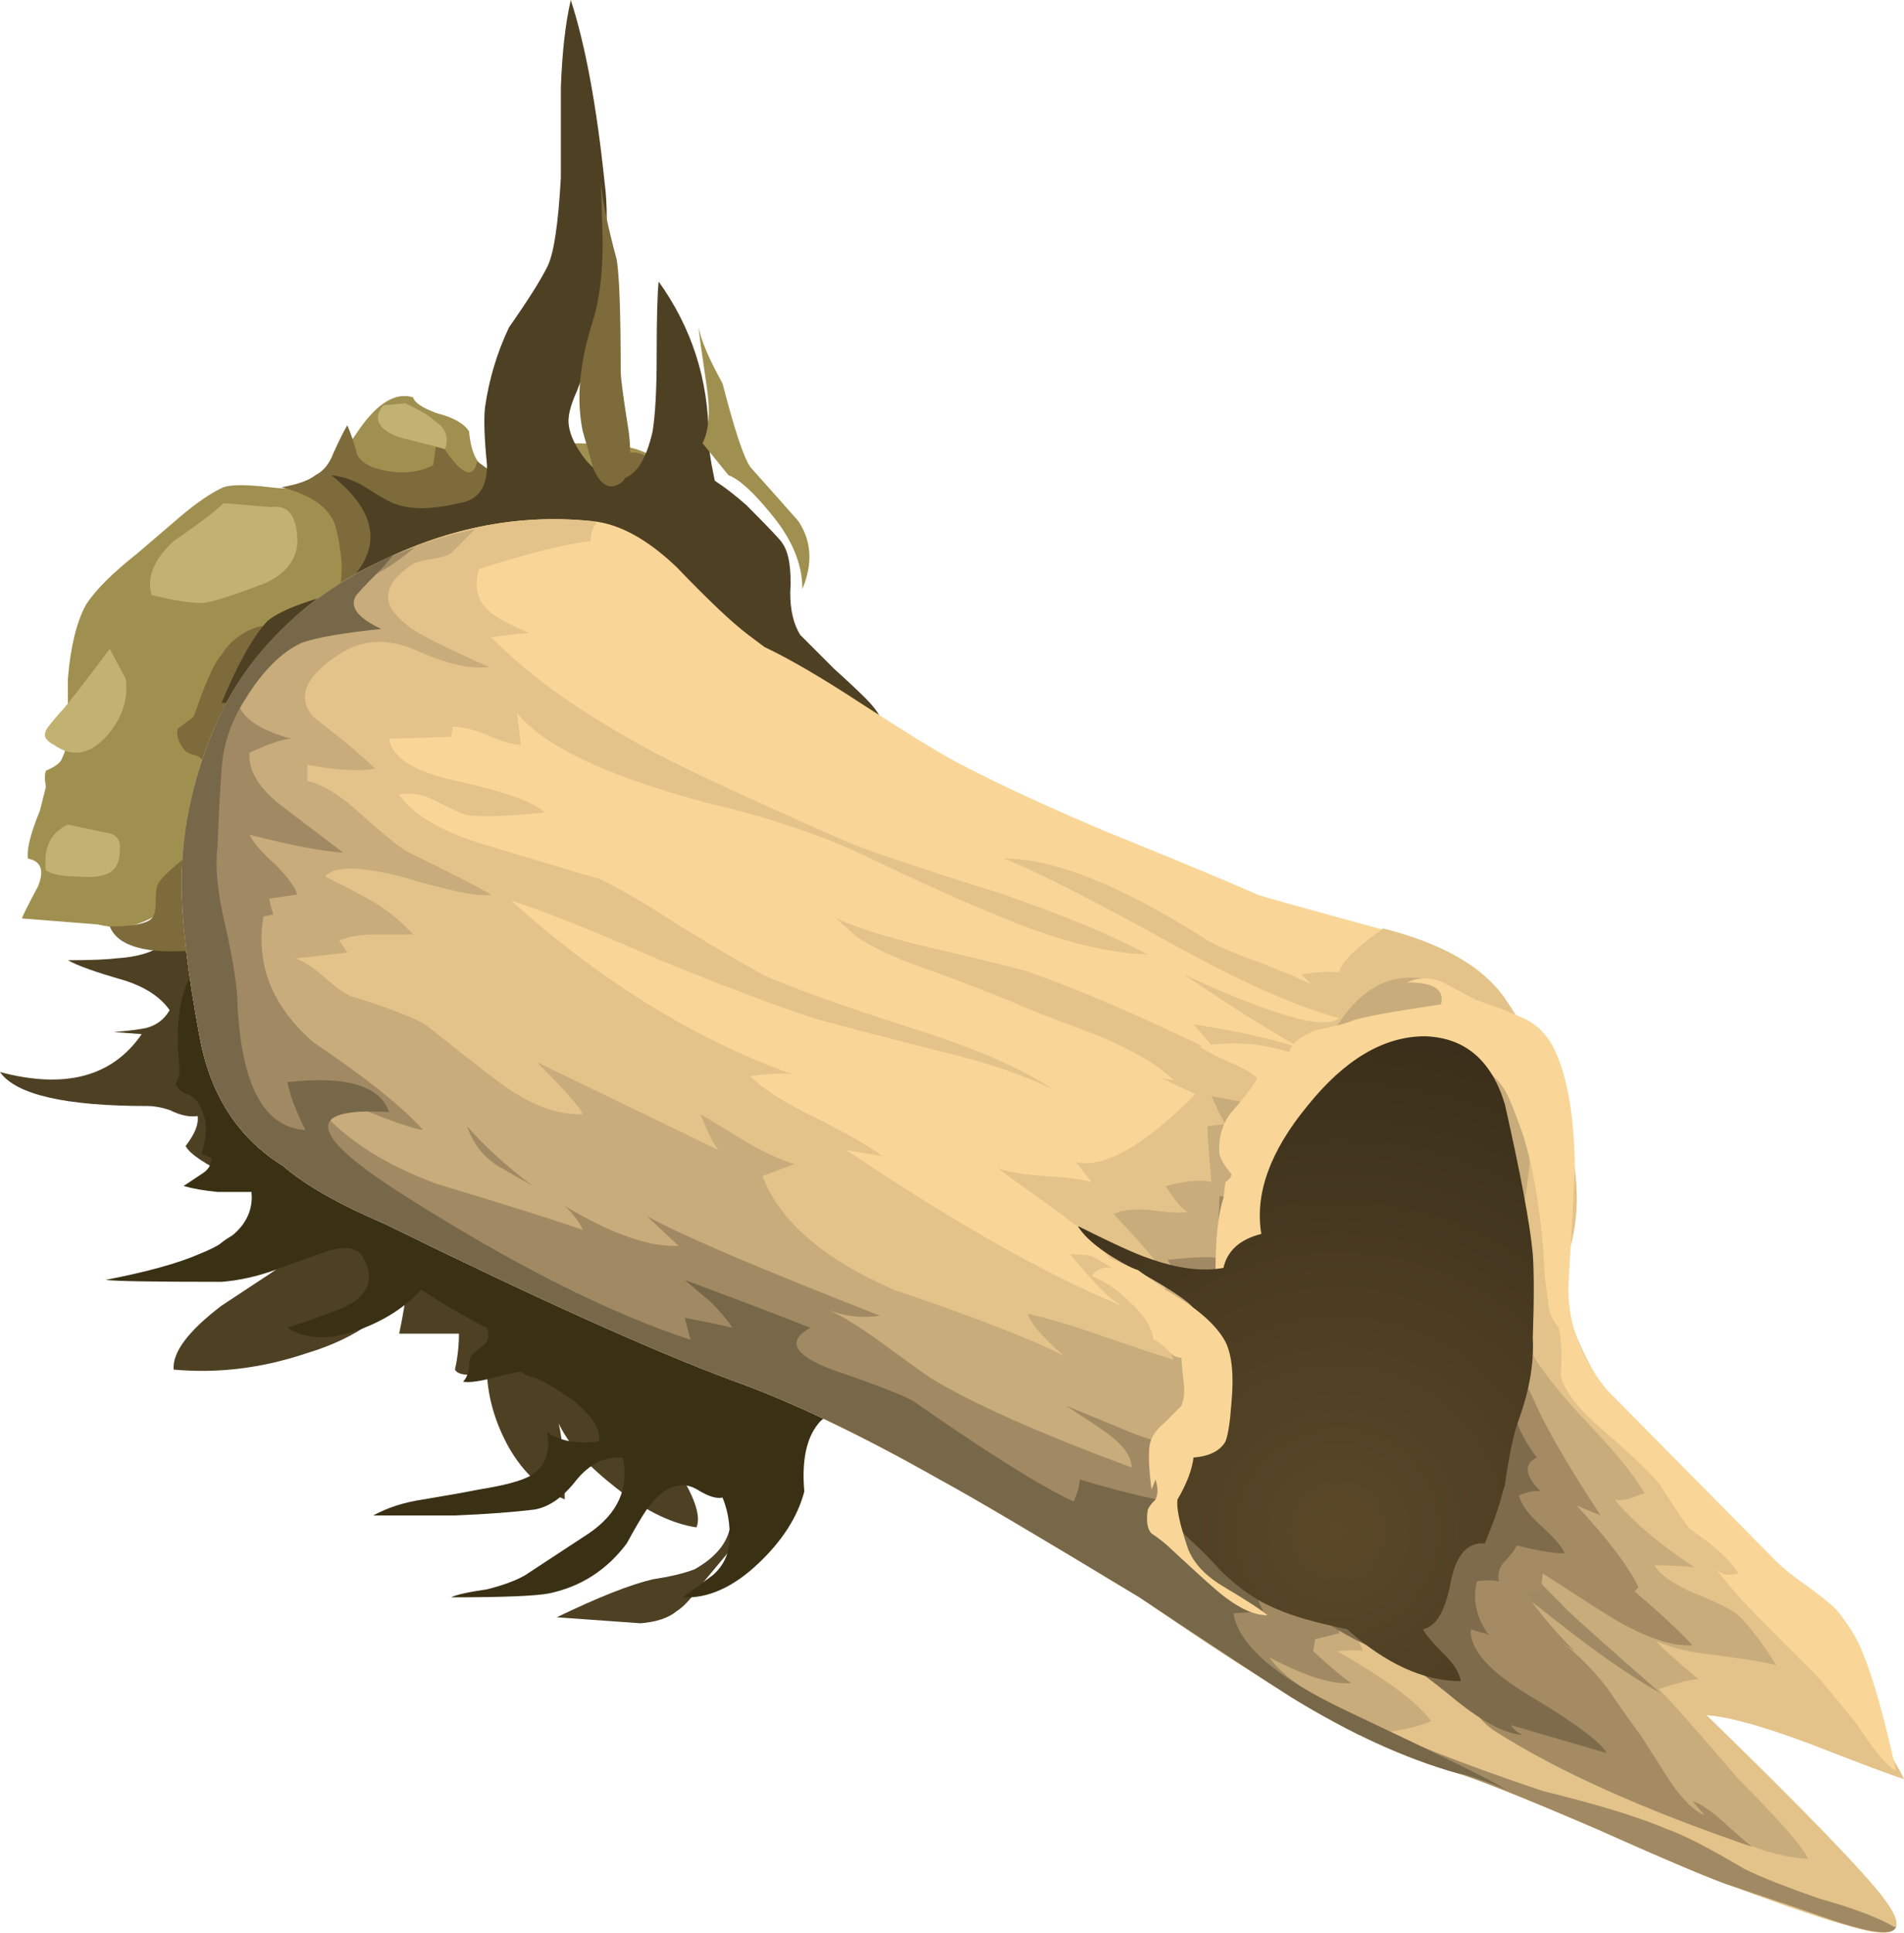 <?xml version="1.0" encoding="iso-8859-1"?>
<!-- Generator: Adobe Illustrator 15.1.0, SVG Export Plug-In . SVG Version: 6.00 Build 0)  -->
<!DOCTYPE svg PUBLIC "-//W3C//DTD SVG 1.1//EN" "http://www.w3.org/Graphics/SVG/1.1/DTD/svg11.dtd">
<svg version="1.1" id="Layer_1" xmlns="http://www.w3.org/2000/svg" xmlns:xlink="http://www.w3.org/1999/xlink" x="0px" y="0px"
	 width="47.7px" height="48.4px" viewBox="0 0 47.7 48.4" style="enable-background:new 0 0 47.7 48.4;" xml:space="preserve">
<g>
	<g>
		<path style="fill-rule:evenodd;clip-rule:evenodd;fill:#4E4023;" d="M10.2,15.85c0.3-0.433,0.517-0.767,0.649-1
			c0.267-0.367,0.534-0.633,0.8-0.8c0.534-0.3,1.067-0.483,1.6-0.55c0.633,0.067,1.1,0.033,1.4-0.1c0.466-0.333,0.867-0.533,1.2-0.6
			l0.8-0.1c0.333-0.033,0.517-0.117,0.55-0.25c0.033-0.033,0.066-0.267,0.1-0.7c0.367,0.1,0.833,0.4,1.4,0.9
			c0.566,0.567,0.866,0.883,0.899,0.95c0.167,0.233,0.233,0.65,0.2,1.25c0,0.433,0.083,0.783,0.25,1.05
			c0.066,0.067,0.35,0.35,0.85,0.85c0.333,0.3,0.6,0.55,0.8,0.75c0.333,0.333,0.483,0.633,0.45,0.9
			c-0.034,0.434-0.617,0.583-1.75,0.45c-0.6-0.1-1.367-0.267-2.3-0.5c-0.566-0.1-0.966-0.083-1.2,0.05
			c-0.267,0.133-0.433,0.483-0.5,1.05c-0.1,0.8,0.117,1.583,0.65,2.35c0.7,0.867,1.2,1.534,1.5,2c0.566,0.767,0.867,1.517,0.9,2.25
			c0.033,0.467,0.216,1.5,0.55,3.101c0.133,0.666,0.133,1.483,0,2.449c-0.167,1.233-0.25,2.051-0.25,2.45
			c0,0.033,0.033,0.45,0.1,1.25c0.034,0.5,0,0.917-0.1,1.25c-0.167,0.533-0.483,1.084-0.95,1.65c-0.267,0.333-0.667,0.816-1.2,1.45
			c-0.267,0.366-0.483,0.6-0.649,0.699c-0.2,0.167-0.5,0.268-0.9,0.301l-2.1-0.15c1.033-0.5,1.833-0.816,2.399-0.95
			c0.434-0.066,0.784-0.149,1.05-0.25c0.534-0.3,0.833-0.666,0.9-1.1c0.066-0.3,0.033-0.684-0.1-1.15c-0.134-0.467-0.3-0.8-0.5-1
			c-0.167-0.133-0.467-0.25-0.9-0.35c-0.133,0.366-0.017,0.833,0.35,1.399c0.3,0.534,0.4,0.917,0.3,1.15
			c-0.667-0.1-1.384-0.467-2.15-1.1c-0.633-0.507-1.066-1.007-1.3-1.5c0.1,0.437,0.15,1.07,0.15,1.899
			c-0.567-0.233-1.034-0.666-1.4-1.3c-0.333-0.6-0.517-1.217-0.55-1.85c-0.467,0.066-0.733,0.033-0.8-0.101
			c0.067-0.3,0.1-0.6,0.1-0.899H10c0.133-0.634,0.2-1.101,0.2-1.4c-0.367,0.867-1.217,1.5-2.55,1.9c-1.1,0.366-2.2,0.5-3.3,0.399
			c-0.033-0.433,0.367-0.967,1.2-1.6c0.967-0.634,1.566-1.033,1.8-1.2c-0.466-0.033-1.166-0.033-2.1,0
			c0.1-0.233,0.316-0.434,0.65-0.6c0.5-0.233,0.784-0.384,0.85-0.45c0-0.3-0.3-0.617-0.9-0.95c-0.7-0.333-1.1-0.6-1.2-0.8
			c0.233-0.3,0.333-0.55,0.3-0.75c-0.2,0.033-0.434-0.017-0.7-0.15c-0.2-0.066-0.384-0.1-0.55-0.1c-2.067,0-3.3-0.283-3.7-0.851
			c1.633,0.434,2.816,0.117,3.55-0.949l-0.7-0.051c0.367-0.033,0.634-0.066,0.8-0.1c0.267-0.066,0.466-0.217,0.6-0.45
			c-0.233-0.333-0.617-0.583-1.15-0.75c-0.7-0.2-1.166-0.366-1.399-0.5c0.566,0,0.983-0.017,1.25-0.05
			c0.5-0.033,0.883-0.15,1.149-0.35c0.267-0.2,0.434-0.5,0.5-0.9c0.101-0.433,0.167-0.767,0.2-1L10.2,15.85z"/>
		<path style="fill-rule:evenodd;clip-rule:evenodd;fill:#3A3115;" d="M4.4,27.15c0.067-0.134,0.1-0.25,0.1-0.351
			c-0.134-1.3,0.033-2.183,0.5-2.65c0.4,0.2,0.75,0.733,1.05,1.6c0.333,0.867,0.684,1.384,1.05,1.55
			c0.434-0.267,0.75-0.483,0.95-0.649l9.05-5.45c0.034,0.1,0.167,0.267,0.4,0.5c1,0.967,1.7,1.75,2.1,2.35
			c0.3,0.434,0.8,1.434,1.5,3c0.7,1.533,1.117,2.55,1.25,3.05c0.4,1.233,0.467,2.301,0.2,3.2c-0.167,0.733-0.45,1.267-0.85,1.601
			C21.6,35,21.4,35.134,21.1,35.3c-0.3,0.101-0.5,0.217-0.6,0.351c-0.3,0.366-0.417,0.933-0.35,1.699
			c-0.167,0.634-0.55,1.233-1.15,1.801c-0.634,0.6-1.267,0.883-1.9,0.85c0.367-0.267,0.617-0.45,0.75-0.55
			c0.2-0.167,0.334-0.384,0.4-0.65c0.066-0.467,0.017-0.899-0.15-1.3c-0.133,0.033-0.316-0.017-0.55-0.15
			c-0.2-0.133-0.383-0.183-0.55-0.149c-0.267,0.033-0.533,0.233-0.8,0.6c-0.134,0.2-0.3,0.483-0.5,0.851
			c-0.5,0.666-1.15,1.083-1.95,1.25C13.417,39.967,12.6,40,11.3,40c0.134-0.066,0.434-0.133,0.9-0.2
			c0.399-0.1,0.716-0.217,0.95-0.35l1.6-1.05c0.733-0.5,1.017-1.134,0.85-1.9c-0.433-0.033-0.816,0.15-1.149,0.55
			c-0.334,0.434-0.684,0.684-1.05,0.75c-0.534,0.067-1.2,0.117-2,0.15H9.35c0.367-0.2,0.784-0.333,1.25-0.4
			c0.601-0.1,1.067-0.183,1.4-0.25c0.633-0.1,1.066-0.217,1.3-0.35c0.367-0.233,0.5-0.601,0.4-1.101c0.3,0.233,0.733,0.317,1.3,0.25
			c0.066-0.267-0.134-0.6-0.6-1c-0.367-0.267-0.7-0.466-1-0.6c-0.167-0.033-0.284-0.083-0.35-0.15c-0.033,0-0.2,0.034-0.5,0.101
			c-0.467,0.133-0.783,0.184-0.95,0.149c0.067-0.066,0.117-0.166,0.15-0.3c0-0.166,0.017-0.283,0.05-0.35
			c0.033-0.033,0.134-0.117,0.3-0.25c0.134-0.101,0.167-0.25,0.101-0.45c-0.367-0.167-0.917-0.483-1.65-0.95
			c-0.4,0.434-0.917,0.767-1.55,1c-0.733,0.267-1.333,0.25-1.8-0.05c0.6-0.2,1.066-0.366,1.399-0.5c0.634-0.3,0.8-0.717,0.5-1.25
			c-0.133-0.267-0.45-0.316-0.95-0.15C7.85,31.45,7.434,31.6,6.9,31.8c-0.466,0.167-0.917,0.267-1.35,0.3
			c-1.733,0-2.7-0.017-2.9-0.05C3.684,31.85,4.467,31.634,5,31.4c0.934-0.367,1.366-0.884,1.3-1.551H5.45
			C5.116,29.816,4.833,29.767,4.6,29.7l0.45-0.3C5.217,29.3,5.3,29.167,5.3,29l-0.25-0.1c0.167-0.533,0.134-0.967-0.1-1.301
			C4.917,27.533,4.833,27.467,4.7,27.4C4.566,27.367,4.467,27.283,4.4,27.15z"/>
		<path style="fill-rule:evenodd;clip-rule:evenodd;fill:#A09050;" d="M14.2,11.1c0.833,0,1.416,0.05,1.75,0.15
			c0.6,0.2,0.966,0.617,1.1,1.25c0.167,0.767-0.283,1.583-1.35,2.45c-1.367,1.033-2.134,1.733-2.3,2.1
			c-0.034,0.067-0.034,0.167,0,0.3c-0.133,0.433-0.333,0.933-0.6,1.5l-0.75,1.5c-0.2,0.4-0.45,1.017-0.75,1.85
			c-0.333,0.833-0.6,1.45-0.8,1.85c-0.167,0.333-0.283,0.517-0.35,0.55c-0.034,0.033-0.284,0.067-0.75,0.1l-4.8-2.25
			C4.167,22.783,3.816,23,3.55,23.1c-0.333,0.133-0.7,0.15-1.1,0.05L0.55,23c0-0.033,0.134-0.3,0.4-0.8
			c0.166-0.4,0.083-0.633-0.25-0.7c-0.034-0.233,0.066-0.633,0.3-1.2l0.15-0.6c-0.034-0.167-0.034-0.3,0-0.4
			c0.233-0.1,0.367-0.2,0.4-0.3c0.134-0.267,0.184-0.6,0.15-1v-1c0.066-0.8,0.216-1.417,0.45-1.85c0.233-0.367,0.667-0.8,1.3-1.3
			c0.466-0.4,0.816-0.7,1.05-0.9c0.434-0.367,0.8-0.617,1.1-0.75c0.2-0.067,0.584-0.067,1.15,0c0.533,0.066,0.917,0.033,1.15-0.1
			C8.1,12,8.467,11.55,9,10.75c0.467-0.667,0.917-0.933,1.35-0.8c0.034,0.133,0.233,0.267,0.601,0.4c0.399,0.1,0.666,0.25,0.8,0.45
			c0.033,0.4,0.133,0.684,0.3,0.85c0.1,0.133,0.3,0.25,0.6,0.35c0.367,0.133,0.6,0.233,0.7,0.3C13.816,11.967,14.1,11.567,14.2,11.1
			z"/>
		<path style="fill-rule:evenodd;clip-rule:evenodd;fill:#7D6B3B;" d="M13.85,11.45c0.233,0.467,0.601,0.717,1.101,0.75
			c0.533,0.033,0.783-0.25,0.75-0.85c0.366-0.1,0.8,0.183,1.3,0.85c0.467,0.6,0.75,1.117,0.85,1.55
			c0.167,0.733,0.084,1.483-0.25,2.25c-0.333,0.767-0.833,1.35-1.5,1.75c-0.767,0.5-1.8,0.717-3.1,0.65
			c-0.367,0-0.867-0.083-1.5-0.25c-0.667-0.2-1.15-0.3-1.45-0.3l-2.3-2.3c0.6-0.2,0.866-0.716,0.8-1.55
			c-0.066-0.566-0.15-0.917-0.25-1.05c-0.2-0.333-0.616-0.583-1.25-0.75c0.4-0.067,0.684-0.167,0.85-0.3
			c0.2-0.1,0.35-0.283,0.45-0.55c0.167-0.367,0.284-0.6,0.351-0.7c0.1,0.233,0.183,0.483,0.25,0.75c0.1,0.167,0.283,0.284,0.55,0.35
			c0.5,0.133,0.95,0.1,1.35-0.1l0.101-0.7c0.2,0.333,0.366,0.566,0.5,0.7c0.267,0.267,0.433,0.233,0.5-0.1
			c0.366,0.267,0.633,0.467,0.8,0.6c0.366,0.2,0.684,0.267,0.95,0.2C13.7,11.85,13.75,11.55,13.85,11.45z"/>
		<path style="fill-rule:evenodd;clip-rule:evenodd;fill:#7D6B3B;" d="M7.3,16.2l2.5,2.3c-0.333,1.367-0.866,2.533-1.6,3.5
			c-0.934,1.133-2.034,1.733-3.3,1.8c-1.233,0.1-1.95-0.1-2.15-0.6c0.566,0,0.917-0.067,1.05-0.2c0.066-0.066,0.1-0.2,0.1-0.4
			c0-0.233,0.017-0.383,0.05-0.45c0.066-0.133,0.267-0.333,0.6-0.6c0.3-0.233,0.467-0.45,0.5-0.65c0.033-0.133,0.017-0.35-0.05-0.65
			c-0.066-0.333-0.1-0.566-0.1-0.7c0.167-0.167,0.233-0.316,0.2-0.45c-0.033-0.1-0.116-0.167-0.25-0.2
			c-0.133-0.033-0.216-0.083-0.25-0.15c-0.133-0.167-0.183-0.333-0.149-0.5l0.399-0.3l0.2-0.55c0.2-0.533,0.367-0.867,0.5-1
			c0.2-0.333,0.5-0.566,0.9-0.7C7.116,15.567,7.4,15.733,7.3,16.2z"/>
		<path style="fill-rule:evenodd;clip-rule:evenodd;fill:#C2B272;" d="M5.6,12.6l1.2,0.1c0.434-0.067,0.65,0.233,0.65,0.9
			c-0.034,0.433-0.3,0.767-0.8,1c-0.867,0.333-1.4,0.5-1.6,0.5c-0.3,0-0.717-0.067-1.25-0.2c-0.133-0.433,0.05-0.883,0.55-1.35
			C4.983,13.117,5.4,12.8,5.6,12.6z"/>
		<path style="fill-rule:evenodd;clip-rule:evenodd;fill:#C2B272;" d="M2.75,16.25L3.15,17c0.067,0.5-0.083,0.967-0.45,1.4
			c-0.434,0.5-0.884,0.583-1.351,0.25c-0.2-0.1-0.267-0.216-0.2-0.35c0-0.033,0.117-0.183,0.35-0.45
			C1.633,17.717,2.05,17.184,2.75,16.25z"/>
		<path style="fill-rule:evenodd;clip-rule:evenodd;fill:#C2B272;" d="M1.7,20.65l0.95,0.2C2.917,20.883,3.033,21.033,3,21.3
			c0,0.267-0.083,0.45-0.25,0.55c-0.167,0.1-0.434,0.133-0.8,0.1c-0.367,0-0.634-0.05-0.8-0.15C1.083,21.233,1.267,20.85,1.7,20.65z
			"/>
		<path style="fill-rule:evenodd;clip-rule:evenodd;fill:#C2B272;" d="M9.6,10.15l0.55-0.05c0.367,0.167,0.617,0.317,0.75,0.45
			c0.267,0.167,0.35,0.4,0.25,0.7c-0.1-0.033-0.483-0.133-1.15-0.3C9.467,10.75,9.333,10.483,9.6,10.15z"/>
		<path style="fill-rule:evenodd;clip-rule:evenodd;fill:#4E4023;" d="M14.3,0c0.367,1.133,0.65,2.667,0.85,4.6
			c0.133,1,0,2.467-0.4,4.4c-0.033,0.1-0.134,0.367-0.3,0.8c-0.167,0.367-0.233,0.65-0.2,0.85c0.033,0.267,0.184,0.567,0.45,0.9
			c0.3,0.333,0.583,0.483,0.85,0.45c0.367-0.066,0.634-0.467,0.8-1.2c0.067-0.433,0.101-1.05,0.101-1.85c0-0.967,0.017-1.6,0.05-1.9
			c0.833,1.167,1.25,2.467,1.25,3.9c0,0.467,0.184,1.333,0.55,2.6c0.2,0.634,0.283,1.117,0.25,1.45c0,0.5-0.2,0.934-0.6,1.3
			c-0.367,0.367-0.967,0.634-1.8,0.8c-0.466,0.1-1.15,0.2-2.05,0.3c-1.3,0.2-2.483,0.3-3.55,0.3l-5-0.1
			c0.4-0.967,0.783-1.65,1.15-2.05c0.2-0.167,0.55-0.333,1.05-0.5c0.467-0.133,0.8-0.3,1-0.5c0.833-0.866,0.684-1.75-0.45-2.65
			c0.3,0.034,0.583,0.133,0.85,0.3c0.367,0.233,0.6,0.367,0.7,0.4c0.4,0.167,0.95,0.167,1.65,0c0.467-0.067,0.7-0.383,0.7-0.95
			c-0.067-0.667-0.084-1.15-0.05-1.45c0.1-0.7,0.3-1.367,0.6-2c0.467-0.667,0.783-1.167,0.95-1.5c0.166-0.3,0.283-1.05,0.35-2.25
			c0-1,0-1.75,0-2.25C14.083,1.3,14.167,0.567,14.3,0z"/>
		<path style="fill-rule:evenodd;clip-rule:evenodd;fill:#7D6B3B;" d="M15.05,4.55c0.047,0.495,0.181,1.145,0.4,1.95
			c0.066,0.4,0.1,1.333,0.1,2.8c0,0.167,0.066,0.667,0.2,1.5c0.1,0.8,0,1.25-0.3,1.35c-0.233,0.1-0.434-0.05-0.601-0.45
			c0-0.033-0.083-0.333-0.25-0.9c-0.166-0.8-0.083-1.716,0.25-2.75c0.167-0.533,0.25-1.2,0.25-2
			C15.081,5.383,15.064,4.883,15.05,4.55z"/>
		<path style="fill-rule:evenodd;clip-rule:evenodd;fill:#A09050;" d="M18.25,11.9l-0.65-0.8c0.167-0.333,0.2-0.817,0.101-1.45
			c-0.134-0.9-0.2-1.383-0.2-1.45c0.066,0.333,0.267,0.8,0.6,1.4c0.3,1.167,0.534,1.867,0.7,2.1c0.566,0.633,0.967,1.083,1.2,1.35
			c0.333,0.5,0.366,1.067,0.1,1.7c0-0.633-0.267-1.267-0.8-1.9C18.866,12.317,18.517,12,18.25,11.9z"/>
	</g>
	<g>
		<path style="fill-rule:evenodd;clip-rule:evenodd;fill:#F9D697;" d="M34.9,23.35c1.333,0.333,2.266,0.883,2.8,1.65
			c0.633,0.934,1.116,1.917,1.45,2.95c0.433,1.366,0.466,2.55,0.1,3.55c-0.267,0.833,0.116,2.05,1.15,3.65
			c0.3,0.5,1.033,1.416,2.199,2.75c1.233,1.366,2,2.283,2.301,2.75c0.199,0.3,0.683,0.933,1.449,1.899
			c0.634,0.8,1.084,1.467,1.351,2c-0.233-0.066-1.034-0.366-2.4-0.899c-1.167-0.434-2.017-0.667-2.55-0.7
			c2.467,2.399,3.95,3.934,4.45,4.6c0.6,0.8,0.333,1.033-0.8,0.7c-0.634-0.167-1.617-0.5-2.95-1c-0.434-0.133-1.584-0.616-3.45-1.45
			c-1.867-0.8-3.033-1.267-3.5-1.399c-1.3-0.367-2.684-1-4.15-1.9c-0.833-0.533-2.1-1.366-3.8-2.5c-2.533-1.533-4.2-2.517-5-2.95
			c-2-1.133-3.75-1.967-5.25-2.5c-1.967-0.733-4.85-2.033-8.65-3.899c-1.167-0.5-2.017-0.983-2.55-1.45
			c-1.133-0.7-1.833-1.783-2.1-3.25c-0.3-1.6-0.45-2.883-0.45-3.85c0-1.233,0.25-2.467,0.75-3.7c0.7-1.767,2.017-3.167,3.95-4.2
			c1.833-0.967,3.7-1.35,5.6-1.15c0.667,0.067,1.367,0.45,2.101,1.15c0.8,0.833,1.399,1.4,1.8,1.7l0.4,0.3
			c0.633,0.3,1.433,0.767,2.4,1.4c1.134,0.733,1.917,1.217,2.351,1.45c0.933,0.5,2.183,1.083,3.75,1.75
			c1.732,0.7,3.016,1.233,3.85,1.6C31.566,22.434,32.7,22.75,34.9,23.35z"/>
	</g>
	<g>
		<g>
			<path style="fill-rule:evenodd;clip-rule:evenodd;fill:#E3C38A;" d="M37.7,25c0.633,0.934,1.116,1.917,1.45,2.95
				c0.433,1.366,0.466,2.55,0.1,3.55c-0.267,0.833,0.116,2.05,1.15,3.65c0.3,0.5,1.033,1.416,2.199,2.75
				c1.233,1.366,2,2.283,2.301,2.75c0.199,0.3,0.683,0.933,1.449,1.899c0.634,0.8,1.084,1.467,1.351,2
				c-0.233-0.066-1.034-0.366-2.4-0.899c-1.167-0.434-2.017-0.667-2.55-0.7c2.467,2.399,3.95,3.934,4.45,4.6
				c0.6,0.8,0.333,1.033-0.8,0.7c-0.634-0.167-1.617-0.5-2.95-1c-0.434-0.133-1.584-0.616-3.45-1.45
				c-1.867-0.8-3.033-1.267-3.5-1.399c-1.3-0.367-2.684-1-4.15-1.9c-0.833-0.533-2.1-1.366-3.8-2.5c-2.533-1.533-4.2-2.517-5-2.95
				c-2-1.133-3.75-1.967-5.25-2.5c-1.967-0.733-4.85-2.033-8.65-3.899c-1.167-0.5-2.017-0.983-2.55-1.45
				c-1.133-0.7-1.833-1.783-2.1-3.25c-0.3-1.6-0.45-2.883-0.45-3.85c0-1.233,0.25-2.467,0.75-3.7c0.7-1.767,2.017-3.167,3.95-4.2
				c1.833-0.967,3.7-1.35,5.6-1.15l0.101,0.05c-0.101,0.1-0.15,0.25-0.15,0.45c-0.633,0.067-1.566,0.3-2.8,0.7
				c-0.134,0.434-0.05,0.783,0.25,1.05c0.133,0.134,0.467,0.317,1,0.55c-0.066,0-0.384,0.033-0.95,0.1c0.967,1,2.367,1.983,4.2,2.95
				c0.833,0.434,2.383,1.15,4.65,2.15c0.534,0.233,1.817,0.667,3.85,1.3c1.566,0.533,2.816,1.05,3.75,1.55
				c-1.033-0.033-2.267-0.35-3.7-0.95c-0.833-0.333-2.017-0.867-3.55-1.6c-1.1-0.5-2.367-0.917-3.8-1.25
				c-2.5-0.667-4.084-1.417-4.75-2.25l0.1,0.8c-0.2,0-0.483-0.083-0.85-0.25c-0.334-0.133-0.617-0.2-0.851-0.2l-0.05,0.25L9.75,18.5
				c0.066,0.467,0.616,0.817,1.65,1.05c1.233,0.267,1.983,0.534,2.25,0.8c-1.034,0.1-1.7,0.117-2,0.05
				c-0.1-0.033-0.35-0.15-0.75-0.35c-0.333-0.167-0.633-0.216-0.9-0.15c0.366,0.534,1.133,0.967,2.3,1.3
				c1.767,0.533,2.667,0.8,2.7,0.8c0.5,0.233,1.184,0.633,2.05,1.2c0.934,0.566,1.617,0.967,2.05,1.2
				c0.634,0.3,1.884,0.75,3.75,1.35c1.601,0.5,2.783,1.017,3.551,1.55c-0.7-0.366-1.684-0.7-2.95-1c-1.7-0.433-2.717-0.7-3.05-0.8
				c-0.933-0.3-2.216-0.783-3.85-1.45c-1.667-0.733-2.917-1.233-3.75-1.5c2.267,2.034,4.617,3.483,7.05,4.351
				c-0.233-0.033-0.583-0.017-1.05,0.05c0.333,0.333,0.884,0.684,1.65,1.05c0.8,0.4,1.35,0.717,1.649,0.95L21.2,28.8
				c2.735,1.835,5.035,3.135,6.899,3.9c-0.166-0.1-0.332-0.232-0.5-0.4c-0.199-0.2-0.467-0.5-0.8-0.899c0.467,0.033,0.8,0.066,1,0.1
				c-0.267-0.333-0.717-0.733-1.35-1.2c-0.8-0.566-1.284-0.916-1.45-1.05c0.267,0.1,0.666,0.167,1.2,0.2
				c0.533,0.033,0.916,0.083,1.149,0.149l-0.399-0.5c0.7,0.167,1.7-0.399,3-1.699L29.1,27l0.301,0.05
				c-0.367-0.366-0.984-0.733-1.851-1.1c-1.333-0.5-2.017-0.767-2.05-0.8c-0.3-0.134-0.983-0.4-2.05-0.8c-0.9-0.3-1.567-0.6-2-0.9
				L20.95,23c0.6,0.267,1.483,0.533,2.649,0.8c1.301,0.3,2.033,0.483,2.2,0.55c1.167,0.4,2.75,1.083,4.75,2.05L29.9,25.65
				c1.266,0.199,2.199,0.416,2.8,0.649c-0.7-0.366-1.717-1-3.05-1.9c2.232,1.034,3.533,1.4,3.899,1.1c-1.1-0.3-2.517-0.933-4.25-1.9
				c-2-1.1-3.384-1.8-4.149-2.1c1.266,0,2.966,0.684,5.1,2.05c0.3,0.167,0.733,0.35,1.3,0.55c0.601,0.233,1.033,0.417,1.3,0.55
				L32.6,24.4c0.434-0.066,0.75-0.083,0.95-0.05c0.033-0.233,0.4-0.6,1.101-1.1C36.116,23.617,37.133,24.2,37.7,25z"/>
		</g>
		<path style="fill-rule:evenodd;clip-rule:evenodd;fill:#C9AC7B;" d="M35.6,24.5c0.533,0.1,1.117,0.65,1.75,1.65
			c0.601,0.933,0.934,1.699,1,2.3c0.033,0.333-0.066,1.184-0.3,2.55c-0.134,1.033-0.083,1.884,0.15,2.55
			c0.2,0.467,0.666,1.101,1.399,1.9c0.834,0.866,1.367,1.517,1.601,1.95c-0.034,0-0.134,0.033-0.3,0.1
			c-0.167,0.066-0.317,0.083-0.45,0.05c0.433,0.533,1.1,1.101,2,1.7c-0.233-0.033-0.567-0.05-1-0.05c0.133,0.233,0.466,0.467,1,0.7
			c0.6,0.233,0.983,0.433,1.149,0.6c0.267,0.267,0.566,0.667,0.9,1.2c-0.233-0.066-0.733-0.15-1.5-0.25
			c-0.634-0.066-1.134-0.184-1.5-0.351c0.1,0.134,0.45,0.45,1.05,0.95c-0.167,0-0.5,0.084-1,0.25c0.167,0.134,0.833,0.884,2,2.25
			c1.033,1.033,1.616,1.7,1.75,2c-0.6-0.033-1.2-0.2-1.8-0.5c-0.367-0.166-0.934-0.45-1.7-0.85c-0.066-0.033-0.233-0.066-0.5-0.101
			c-0.2,0-0.366-0.05-0.5-0.149c-0.2-0.167-0.384-0.467-0.55-0.9l-1.6-1.25L35,40.5c-0.434-0.267-1.217-0.5-2.35-0.7
			c0.833,0.567,1.333,1.084,1.5,1.55c-0.134-0.033-0.351-0.033-0.65,0c1.233,0.7,2.017,1.284,2.35,1.75
			c-0.366,0.167-0.967,0.284-1.8,0.351c-1.3-0.667-3.134-1.816-5.5-3.45c-2.533-1.533-4.2-2.517-5-2.95
			c-2-1.133-3.75-1.967-5.25-2.5c-1.967-0.733-4.85-2.033-8.65-3.899c-1.167-0.5-2.017-0.983-2.55-1.45
			c-1.133-0.7-1.833-1.783-2.1-3.25c-0.3-1.6-0.45-2.883-0.45-3.85c0-1.233,0.25-2.467,0.75-3.7c0.533-1.3,1.417-2.417,2.65-3.35
			c1.166-0.9,2.483-1.5,3.95-1.8l-0.6,0.6c-0.1,0.067-0.267,0.117-0.5,0.15s-0.4,0.083-0.5,0.15c-0.733,0.5-0.767,1-0.1,1.5
			c0.166,0.167,0.85,0.517,2.05,1.05c-0.467,0.066-1.1-0.083-1.9-0.45c-0.666-0.267-1.267-0.233-1.8,0.1
			c-0.9,0.567-1.133,1.1-0.7,1.6c0.733,0.566,1.25,1,1.55,1.3c-0.433,0.067-1,0.033-1.7-0.1v0.4c0.399,0.1,0.833,0.367,1.3,0.8
			c0.633,0.567,1.05,0.9,1.25,1c0.967,0.467,1.65,0.817,2.05,1.05c-0.267,0.067-1.017-0.083-2.25-0.45c-1.066-0.267-1.7-0.267-1.9,0
			c0.534,0.267,0.917,0.467,1.15,0.6c0.4,0.233,0.75,0.517,1.05,0.85H9.4c-0.367,0-0.667,0.05-0.9,0.15l0.2,0.3
			C7.866,23.95,7.434,24,7.4,24c0.2,0.067,0.433,0.217,0.7,0.45c0.3,0.267,0.534,0.433,0.7,0.5c0.867,0.267,1.483,0.5,1.85,0.7
			c0.833,0.666,1.45,1.149,1.85,1.449c0.767,0.567,1.467,0.834,2.1,0.801c-0.066-0.167-0.45-0.601-1.149-1.301L18,28.8
			c-0.134-0.166-0.283-0.467-0.45-0.899c0.5,0.3,0.884,0.533,1.15,0.699c0.466,0.268,0.866,0.45,1.2,0.551l-0.8,0.3
			c0.434,1.133,1.534,2.083,3.3,2.85c2.067,0.7,3.483,1.25,4.25,1.65c-0.534-0.467-0.834-0.816-0.9-1.05
			c0.467,0.1,1.083,0.283,1.85,0.55c0.867,0.3,1.467,0.5,1.801,0.6c-0.2-0.5-0.417-0.816-0.65-0.95
			c0.5-0.533,0.583-1.017,0.25-1.449c-0.2-0.267-0.566-0.684-1.1-1.25C28.1,30.3,28.4,30.267,28.8,30.3
			c0.467,0.067,0.783,0.084,0.95,0.05c-0.134-0.066-0.316-0.283-0.55-0.649c0.533-0.134,0.916-0.167,1.149-0.101
			c-0.066-0.767-0.1-1.232-0.1-1.399l0.45-0.05c-0.067-0.101-0.184-0.334-0.351-0.7c0.566,0.1,0.983,0.184,1.25,0.25
			c0.2-0.3,0.617-0.417,1.25-0.351c0.134-0.732,0.417-1.383,0.851-1.949C34.233,24.7,34.866,24.4,35.6,24.5z"/>
		<g>
			<path style="fill-rule:evenodd;clip-rule:evenodd;fill:#A18A63;" d="M13.35,29.7c-0.533-0.3-0.85-0.483-0.95-0.55
				c-0.333-0.233-0.567-0.551-0.7-0.95C12.133,28.7,12.684,29.2,13.35,29.7z"/>
			<path style="fill-rule:evenodd;clip-rule:evenodd;fill:#A18A63;" d="M35.5,26.1c0,0.301-0.066,0.801-0.2,1.5
				c0,0.434,0.05,0.75,0.15,0.95c0.2,0.3,0.383,0.584,0.55,0.851c0.2,0.233,0.35,0.383,0.45,0.449c0.133,0.167,0.166,0.4,0.1,0.7
				L36.1,30.6c0.033,0.367,0.117,0.65,0.25,0.851L36,31.55c-0.134,0.434,0.05,0.983,0.55,1.65c0.634,0.866,0.983,1.417,1.05,1.649
				c-0.8,0.134-0.916,0.617-0.35,1.45c0.3,0.434,0.733,1.017,1.3,1.75l-1.3-0.35c0.3,0.733,0.934,1.566,1.9,2.5
				C39.184,40.267,40,41,41.6,42.4c-0.6-0.334-1.316-0.817-2.149-1.45c-0.467-0.367-1.15-0.9-2.05-1.601
				c0,0.167,0.149,0.551,0.449,1.15c0.267,0.566,0.483,0.967,0.65,1.2c-0.2-0.134-0.684-0.45-1.45-0.95
				c-0.566-0.4-1.05-0.7-1.45-0.9C35.7,40.117,35.8,40.3,35.9,40.4c-0.601,0.066-1.434-0.033-2.5-0.301
				c0.066,0.134,0.116,0.4,0.149,0.801l-0.6,0.149l-0.05,0.3c0.399,0.367,0.716,0.634,0.949,0.801c-0.5,0.033-1.184-0.184-2.05-0.65
				c0.601,0.9,2.884,2.017,6.851,3.35c1.366,0.334,2.399,0.65,3.1,0.95c0.4,0.134,1.05,0.467,1.95,1
				c0.399,0.2,1.033,0.45,1.899,0.75c0.834,0.233,1.45,0.467,1.851,0.7h0.05c-0.066,0.233-0.634,0.167-1.7-0.2
				c-0.566-0.2-1.35-0.467-2.35-0.8c-0.434-0.133-1.584-0.616-3.45-1.45c-1.867-0.8-3.033-1.267-3.5-1.399
				c-1.3-0.367-2.684-1-4.15-1.9c-0.833-0.533-2.1-1.366-3.8-2.5c-2.533-1.533-4.2-2.517-5-2.95c-2-1.133-3.75-1.967-5.25-2.5
				c-1.967-0.733-4.85-2.033-8.65-3.899c-1.167-0.5-2.017-0.983-2.55-1.45c-1.133-0.7-1.833-1.783-2.1-3.25
				c-0.3-1.6-0.45-2.883-0.45-3.85c0-1.233,0.25-2.467,0.75-3.7c0.134-0.367,0.4-0.85,0.8-1.45c-0.399,0.7,0,1.217,1.2,1.55
				c-0.2,0-0.55,0.117-1.05,0.35c-0.033,0.467,0.267,0.933,0.9,1.4l1.45,1.1c-0.533-0.033-1.316-0.183-2.35-0.45
				c0.1,0.2,0.316,0.45,0.65,0.75c0.3,0.3,0.483,0.55,0.55,0.75l-0.7,0.1c0,0.067,0.033,0.2,0.1,0.4L6.6,22.95
				c-0.2,1.2,0.217,2.25,1.25,3.149c1.334,0.9,2.25,1.634,2.75,2.2c-0.233-0.033-0.683-0.183-1.35-0.45
				c-0.566-0.232-1.033-0.316-1.4-0.25c0.7,0.867,1.733,1.551,3.101,2.051c1.666,0.5,2.883,0.883,3.649,1.149
				c-0.066-0.166-0.216-0.366-0.45-0.6c1.167,0.7,2.117,1.033,2.85,1l-0.8-0.75c0.833,0.467,2.783,1.3,5.85,2.5
				c-0.467,0.066-0.9,0.017-1.3-0.15c0.366,0.167,0.8,0.434,1.3,0.8c0.733,0.534,1.15,0.834,1.25,0.9
				c1.033,0.634,2.717,1.384,5.05,2.25c0-0.267-0.199-0.55-0.6-0.85c-0.233-0.167-0.584-0.4-1.05-0.7c0.733,0.3,1.3,0.533,1.7,0.7
				c0.699,0.267,1.266,0.35,1.699,0.25l-0.25-0.5c0.367-0.167,0.65-0.233,0.851-0.2c-0.034-0.167-0.15-0.4-0.351-0.7
				c-0.199-0.3-0.333-0.533-0.399-0.7c0.3-0.267,0.316-0.683,0.05-1.25c0-0.033-0.25-0.45-0.75-1.25
				c0.6-0.066,1.017-0.083,1.25-0.05l0.05-1.55l0.65,0.1c0.033-0.166,0.05-0.3,0.05-0.399c0-0.167-0.084-0.334-0.25-0.5
				c0.6,0.1,1.2-0.467,1.8-1.7c0.634-1.267,1.267-1.934,1.9-2C35.233,25.417,35.5,25.634,35.5,26.1z"/>
			<path style="fill-rule:evenodd;clip-rule:evenodd;fill:#A18A63;" d="M8.75,15.4c-0.2-0.033-0.583,0.1-1.15,0.4
				c-0.533,0.267-0.933,0.5-1.2,0.7c1.034-1.3,2.367-2.233,4-2.8c-0.667,0.566-1.3,0.9-1.9,1C8.5,15,8.583,15.233,8.75,15.4z"/>
		</g>
		<path style="fill-rule:evenodd;clip-rule:evenodd;fill:#78684A;" d="M35.6,28c0.066,0.134,0.051,0.333-0.05,0.6
			c-0.134,0.268-0.2,0.45-0.2,0.551c0.033,0.6,0.267,1.233,0.7,1.899c-0.3,0.101-0.6,0.367-0.899,0.8
			c-0.301,0.4-0.45,0.768-0.45,1.101c-0.034,0.5,0.149,1.05,0.55,1.649c0.566,0.834,0.883,1.334,0.95,1.5
			c-0.767,0-1.25,0.084-1.45,0.25c0.033,0.4,0.25,0.817,0.65,1.25c0.166,0.167,0.533,0.467,1.1,0.9l-3.4,0.15
			c0,0.166-0.05,0.366-0.149,0.6c-0.667,0.033-1.067,0.083-1.2,0.15c-0.334,0.133-0.367,0.449-0.1,0.949L30.9,40.4
			c0.133,0.8,1.083,1.616,2.85,2.449c2.4,1.134,3.717,1.784,3.95,1.95c-0.567-0.233-0.967-0.366-1.2-0.399
			c-1.3-0.367-2.684-1-4.15-1.9c-0.833-0.533-2.1-1.366-3.8-2.5c-2.533-1.533-4.2-2.517-5-2.95c-2-1.133-3.75-1.967-5.25-2.5
			c-1.967-0.733-4.85-2.033-8.65-3.899c-1.167-0.5-2.017-0.983-2.55-1.45c-1.133-0.7-1.833-1.783-2.1-3.25
			c-0.3-1.6-0.45-2.883-0.45-3.85c0-1.233,0.25-2.467,0.75-3.7c0.767-1.966,2.283-3.466,4.55-4.5L9.6,14.2
			c-0.466,0.467-0.7,0.717-0.7,0.75c-0.133,0.267,0.083,0.533,0.65,0.8c-0.967,0.1-1.633,0.217-2,0.35c-0.5,0.233-0.967,0.7-1.4,1.4
			c-0.367,0.567-0.567,1.167-0.6,1.8c-0.033,0.4-0.066,1.034-0.1,1.9c-0.067,0.5,0,1.167,0.2,2c0.2,0.9,0.3,1.55,0.3,1.95
			c0.1,2.033,0.666,3.083,1.7,3.149c-0.233-0.467-0.383-0.866-0.45-1.2c1.466-0.166,2.316,0.084,2.55,0.75
			c-2.167-0.133-2.033,0.567,0.4,2.101c2.733,1.733,5.117,2.934,7.15,3.6L17.15,33c0.534,0.1,0.933,0.184,1.2,0.25
			c-0.133-0.2-0.316-0.417-0.55-0.65l-0.65-0.55c1.433,0.533,2.483,0.934,3.15,1.2c-0.6,0.333-0.417,0.684,0.55,1.05
			c1.167,0.4,1.851,0.667,2.05,0.8c1.867,1.301,3.2,2.134,4,2.5c0.1-0.232,0.149-0.416,0.149-0.55
			c1.134,0.334,1.983,0.533,2.55,0.601c0.967,0.166,1.5-0.2,1.601-1.101c0.033-0.267,0-0.566-0.101-0.899
			c-0.166-0.533-0.25-0.834-0.25-0.9c-0.333-2.7,0.084-4.017,1.25-3.95c0.066-0.467,0.084-0.8,0.051-1l0.75-0.05
			c0.199-0.566,0.583-1.116,1.149-1.65C34.75,27.434,35.267,27.4,35.6,28z"/>
		<path style="fill-rule:evenodd;clip-rule:evenodd;fill:#A48B63;" d="M31.15,39.5L34,35.55c2.066-2.2,3.533-2.383,4.4-0.55
			c0.3,0.7,0.866,1.684,1.699,2.95l-0.6-0.25c0.8,0.866,1.316,1.55,1.55,2.05l-0.1,0.1c0.666,0.567,1.149,1.018,1.45,1.351
			c-0.5,0.033-1.15-0.184-1.95-0.65c-0.067-0.033-0.667-0.416-1.8-1.149L38.6,39.85H38.2c0.3,0.467,0.716,0.967,1.25,1.5l-0.3-0.199
			c0.366,0.267,0.732,0.633,1.1,1.1c0.366,0.533,0.65,0.934,0.85,1.2c0.301,0.467,0.533,0.833,0.7,1.1c0.333,0.5,0.634,0.8,0.9,0.9
			L42.4,45.1c0.199,0.067,0.449,0.233,0.75,0.5c0.366,0.334,0.616,0.551,0.75,0.65c-2.734-0.934-4.884-1.9-6.45-2.9
			c-0.167-0.1-0.367-0.3-0.601-0.6c-0.267-0.3-0.467-0.5-0.6-0.6c-0.2-0.134-0.483-0.25-0.85-0.351L34.1,41.05
			c-0.399-0.2-0.916-0.55-1.55-1.05c-0.134-0.1-0.384-0.184-0.75-0.25C31.5,39.684,31.283,39.6,31.15,39.5z"/>
		<path style="fill-rule:evenodd;clip-rule:evenodd;fill:#7E6B4C;" d="M38.5,36.5c-0.334,0.167-0.3,0.45,0.1,0.85
			c-0.133-0.033-0.316,0-0.55,0.101c0.066,0.233,0.25,0.483,0.55,0.75c0.334,0.3,0.533,0.533,0.601,0.7
			c-0.267,0-0.667-0.067-1.2-0.2c-0.066,0.133-0.184,0.283-0.35,0.45c-0.101,0.133-0.134,0.283-0.101,0.449
			c-0.134-0.033-0.316-0.033-0.55,0c-0.115,0.462-0.016,0.912,0.3,1.351c-0.034-0.022-0.068-0.04-0.1-0.05
			c-0.034,0-0.15-0.033-0.351-0.101c-0.033,0.5,0.45,1.05,1.45,1.65c1.167,0.7,1.816,1.184,1.95,1.45l-2.4-0.7
			c0.066,0.1,0.167,0.184,0.301,0.25c-0.434-0.033-0.984-0.316-1.65-0.851c-0.767-0.633-1.283-1-1.55-1.1
			c-2.534-0.967-3.334-2.2-2.4-3.7l5.601-3.45C37.717,34.884,37.833,35.6,38.5,36.5z"/>
		<path style="fill-rule:evenodd;clip-rule:evenodd;fill:#F9D697;" d="M35.25,24.6c0.3-0.133,0.6-0.133,0.9,0
			c0.366,0.2,0.649,0.35,0.85,0.45c0.5,0.167,0.85,0.3,1.05,0.4c0.366,0.133,0.65,0.383,0.851,0.75
			c0.333,0.633,0.516,1.583,0.55,2.85c0,0.334-0.05,1.334-0.15,3c-0.066,0.967,0.25,1.884,0.95,2.75l4.25,4.3
			c0.166,0.167,0.416,0.367,0.75,0.601c0.366,0.267,0.616,0.467,0.75,0.6c0.3,0.367,0.517,0.717,0.65,1.05
			c0.266,0.634,0.55,1.634,0.85,3c-0.233-0.133-0.566-0.533-1-1.199c-0.134-0.167-0.45-0.551-0.95-1.15l-1.3-1.3
			c-0.533-0.533-0.95-1-1.25-1.4c0.133,0.134,0.316,0.167,0.55,0.101c-0.2-0.334-0.6-0.7-1.2-1.101c-0.1-0.1-0.35-0.467-0.75-1.1
			c-0.166-0.233-0.633-0.684-1.399-1.351c-0.634-0.533-1-1-1.101-1.399c0.033-0.533,0.017-0.934-0.05-1.2
			c-0.134-0.167-0.217-0.333-0.25-0.5l-0.1-0.8c-0.067-1.4-0.25-2.583-0.55-3.55c-0.2-0.567-0.351-0.934-0.45-1.101
			c-0.2-0.333-0.517-0.583-0.95-0.75c-1.134-0.5-2.117-0.217-2.95,0.851c-0.267,0.333-0.45,0.666-0.55,1
			c-0.066,0.233-0.15,0.616-0.25,1.149c-0.033,0.167-0.3,0.667-0.8,1.5c-0.334,0.567-0.684,1-1.05,1.3
			c-0.567,0.467-1.034,0.434-1.4-0.1l0.7-0.35c0-0.867,0.066-1.5,0.2-1.9l0.05-0.4c0.1-0.066,0.149-0.133,0.149-0.199
			c-0.166-0.2-0.267-0.367-0.3-0.5c-0.033-0.4,0.066-0.75,0.3-1.051c0.301-0.333,0.517-0.616,0.65-0.85
			c-0.134-0.133-0.367-0.267-0.7-0.4c-0.366-0.166-0.616-0.3-0.75-0.399c0.8-0.134,1.55-0.083,2.25,0.149
			c0.033-0.199,0.25-0.383,0.65-0.55c0.5-0.1,0.816-0.183,0.95-0.25c0.333-0.1,1.066-0.233,2.199-0.399
			C36.2,24.783,35.916,24.6,35.25,24.6z"/>
		
			<radialGradient id="SVGID_1_" cx="-35.831" cy="36.182" r="14.024" gradientTransform="matrix(0.072 -0.997 -0.997 -0.072 72.174 5.224)" gradientUnits="userSpaceOnUse">
			<stop  offset="0" style="stop-color:#5A4828"/>
			<stop  offset="1" style="stop-color:#372C19"/>
		</radialGradient>
		<path style="fill-rule:evenodd;clip-rule:evenodd;fill:url(#SVGID_1_);" d="M35.7,25.95c1,0.033,1.666,0.6,2,1.7
			c0.399,1.767,0.633,3.017,0.7,3.75c0.033,0.467,0.033,1.166,0,2.1c0.033,0.634-0.084,1.316-0.351,2.05
			c-0.134,0.367-0.25,0.917-0.35,1.65l-0.05,0.149c-0.067,0.301-0.217,0.733-0.45,1.301c-0.434-0.033-0.717,0.283-0.851,0.949
			c-0.133,0.733-0.366,1.134-0.699,1.2c0.066,0.134,0.25,0.351,0.55,0.65c0.233,0.233,0.366,0.45,0.399,0.649
			c-0.934,0-1.883-0.433-2.85-1.3c-0.8-0.166-1.384-0.333-1.75-0.5c-0.5-0.2-0.983-0.533-1.45-1c-0.2-0.233-0.483-0.517-0.85-0.85
			c-0.233-0.3-0.317-0.667-0.25-1.101c0.133-1,0.533-1.482,1.2-1.449c0.232-1.267-0.034-2.334-0.801-3.2
			c-0.199-0.2-0.699-0.517-1.5-0.95C27.65,31.384,27.2,31.033,27,30.7c0.866,0.434,1.45,0.7,1.75,0.8
			c0.733,0.267,1.366,0.35,1.9,0.25c0.1-0.434,0.416-0.717,0.949-0.85c-0.166-1,0.217-2.067,1.15-3.2
			C33.684,26.533,34.666,25.95,35.7,25.95z"/>
		<path style="fill-rule:evenodd;clip-rule:evenodd;fill:#F9D697;" d="M26.55,30.8c0.134,0.167,0.434,0.351,0.9,0.55
			c0.666,0.301,1.017,0.45,1.05,0.45l0.7,0.5c0.767,0.434,1.267,0.867,1.5,1.3c0.166,0.334,0.216,0.851,0.149,1.551
			c-0.033,0.467-0.083,0.783-0.149,0.949c-0.134,0.233-0.4,0.367-0.8,0.4c-0.034,0.3-0.167,0.65-0.4,1.05
			c-0.033,0.2,0.05,0.601,0.25,1.2c0.133,0.367,0.416,0.684,0.85,0.95c0.667,0.399,1.051,0.649,1.15,0.75
			c-0.367,0-0.8-0.217-1.3-0.65c-0.267-0.233-0.634-0.566-1.101-1c-0.133-0.133-0.3-0.267-0.5-0.399
			c-0.1-0.101-0.133-0.283-0.1-0.551c0-0.066,0.066-0.166,0.2-0.3c0.066-0.133,0.066-0.3,0-0.5L28.85,37.3
			c-0.066-0.5-0.083-0.866-0.05-1.1c0.033-0.2,0.15-0.384,0.351-0.55c0.215-0.216,0.365-0.365,0.449-0.45
			c0.066-0.167,0.084-0.367,0.051-0.601C29.616,34.3,29.6,34.1,29.6,34c-0.133,0-0.25-0.066-0.35-0.2
			c-0.134-0.133-0.25-0.217-0.35-0.25c-0.034-0.3-0.234-0.616-0.601-0.95c-0.3-0.3-0.616-0.517-0.95-0.649
			c0.134-0.167,0.301-0.233,0.5-0.2c-0.133-0.1-0.399-0.25-0.8-0.45C26.828,31.152,26.661,30.985,26.55,30.8
			c-0.04-0.063-0.073-0.131-0.1-0.2l0.6,0.101L26.55,30.8z"/>
	</g>
</g>
</svg>
